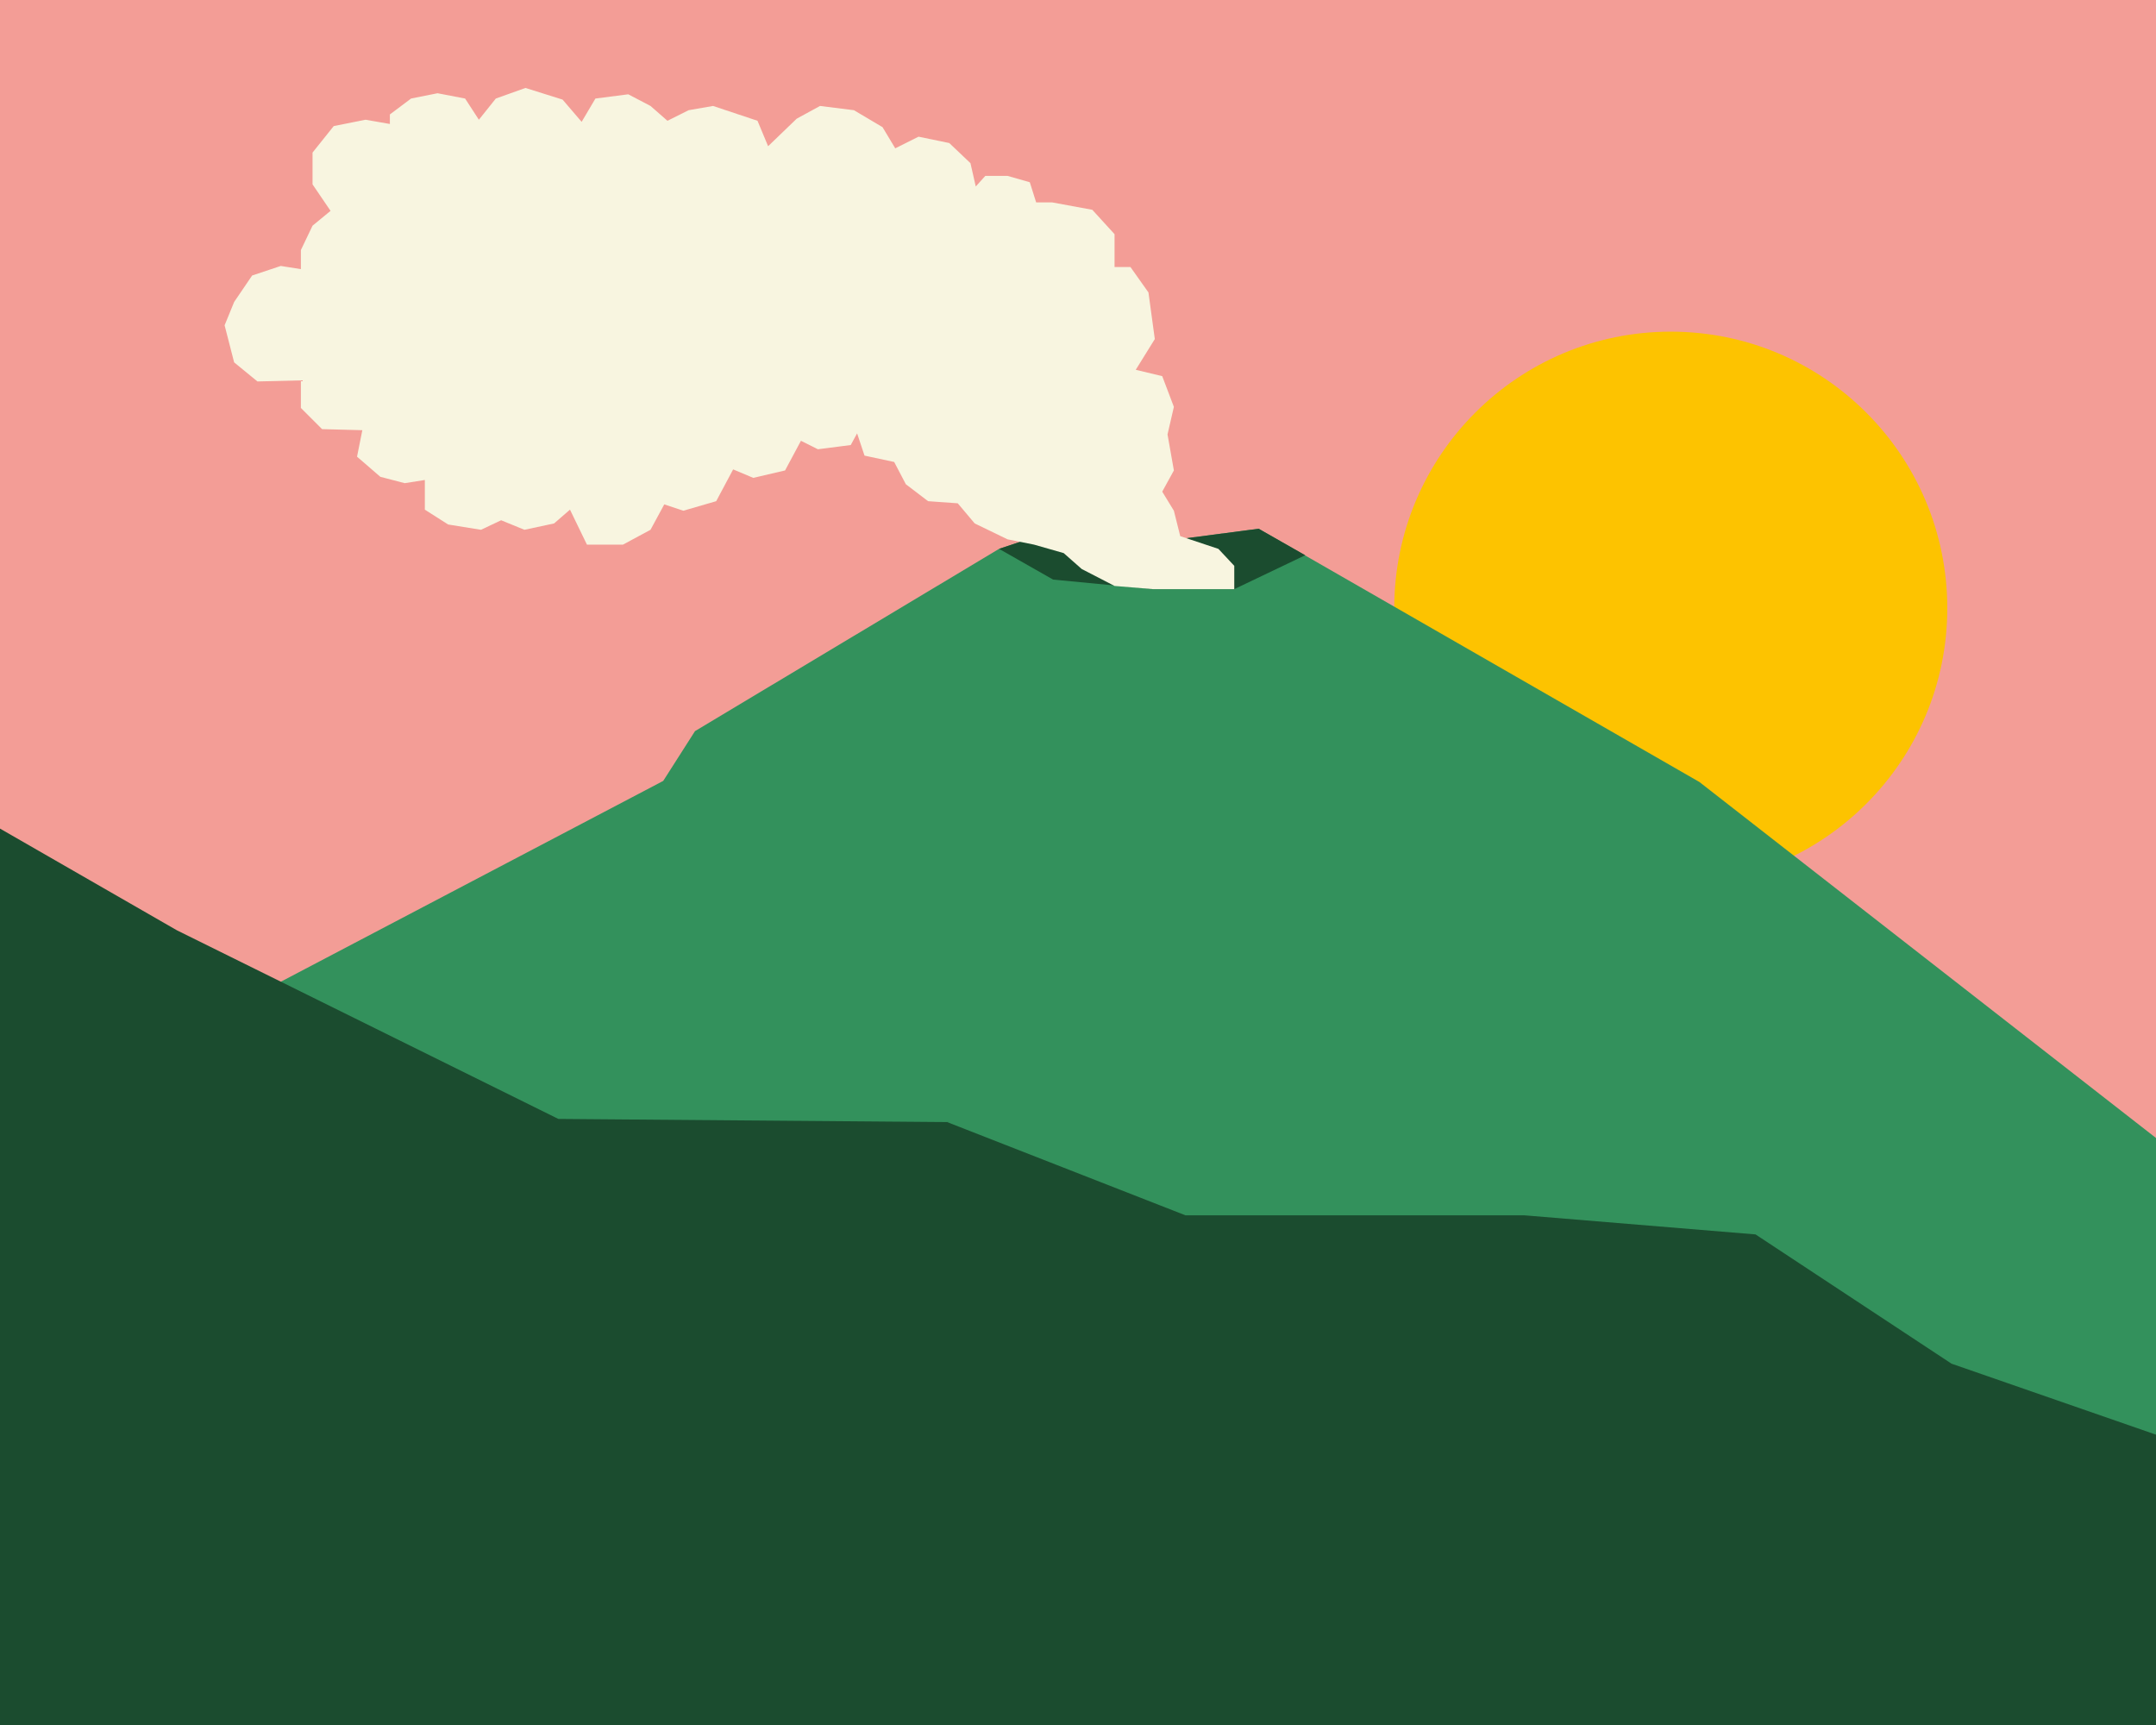 <?xml version="1.0" encoding="utf-8"?>
<!-- Generator: Adobe Illustrator 28.1.0, SVG Export Plug-In . SVG Version: 6.00 Build 0)  -->
<svg version="1.1" id="Capa_1" xmlns="http://www.w3.org/2000/svg" xmlns:xlink="http://www.w3.org/1999/xlink" x="0px" y="0px"
	 viewBox="0 0 203.5 162.8" style="enable-background:new 0 0 203.5 162.8;" xml:space="preserve">
<style type="text/css">
	.st0{fill:#F39D96;}
	.st1{fill:#FDC300;}
	.st2{fill:#33915C;}
	.st3{fill:#1B4C2F;}
	.st4{fill:#F8F5E0;}
</style>
<rect class="st0" width="203.5" height="162.8"/>
<g>
	<circle class="st1" cx="157.7" cy="57.4" r="26.1"/>
	<g>
		<polygon class="st2" points="16.7,97.8 62.6,73.7 65.6,69 94.3,51.8 100,49.9 108.9,51.2 118.8,49.9 160.4,73.8 203.5,107.4 
			203.5,145.4 184.2,138.7 165.7,126.5 143.9,124.7 111.9,124.7 89.4,115.9 62.6,116.3 52.7,115.6 		"/>
		<polygon class="st3" points="16.7,87.8 0,78.2 0,162.8 203.5,162.8 203.5,135.4 184.2,128.7 165.7,116.5 143.9,114.7 111.9,114.7 
			89.4,105.9 52.7,105.6 		"/>
		<polygon class="st3" points="94.3,51.8 100,49.9 108.9,51.2 118.8,49.9 123.2,52.4 116.5,55.6 108.8,55.6 99.4,54.7 		"/>
	</g>
	<polygon class="st4" points="109.7,46.4 110.8,44.4 110.2,41 110.8,38.4 109.7,35.5 107.2,34.9 109,32 108.4,27.6 106.7,25.2 
		105.2,25.2 105.2,22.1 103.1,19.8 99.3,19.1 97.8,19.1 97.2,17.2 95.1,16.6 93,16.6 92.1,17.6 91.6,15.4 89.6,13.5 86.7,12.9 
		84.5,14 83.3,12 80.6,10.4 77.4,10 75.2,11.2 72.5,13.8 71.5,11.4 67.3,10 65,10.4 63,11.4 61.4,10 59.3,8.9 56.2,9.3 54.9,11.5 
		53.1,9.4 49.6,8.3 46.8,9.3 45.2,11.3 43.9,9.3 41.3,8.8 38.8,9.3 36.8,10.8 36.8,11.7 34.5,11.3 31.5,11.9 29.5,14.4 29.5,17.4 
		31.2,19.9 29.5,21.3 28.4,23.6 28.4,25.4 26.5,25.1 23.8,26 22.1,28.5 21.2,30.7 22.1,34.2 24.3,36 28.4,35.9 28.4,38.5 30.4,40.5 
		34.2,40.6 33.7,43.1 35.9,45 38.2,45.6 40.1,45.3 40.1,48.1 42.3,49.5 45.4,50 47.3,49.1 49.5,50 52.3,49.4 53.8,48.1 55.4,51.4 
		58.8,51.4 61.4,50 62.7,47.6 64.5,48.2 67.6,47.3 69.2,44.3 71.1,45.1 74.1,44.4 75.6,41.6 77.2,42.4 80.3,42 80.9,40.9 81.6,43 
		84.4,43.6 85.5,45.7 87.6,47.3 90.4,47.5 92,49.4 95.1,50.9 97.6,51.4 100.4,52.2 102.1,53.7 105.2,55.3 108.8,55.6 110.8,55.6 
		113.2,55.6 116.5,55.6 116.5,53.4 115,51.8 111.4,50.6 110.8,48.2 	"/>
</g>
</svg>
